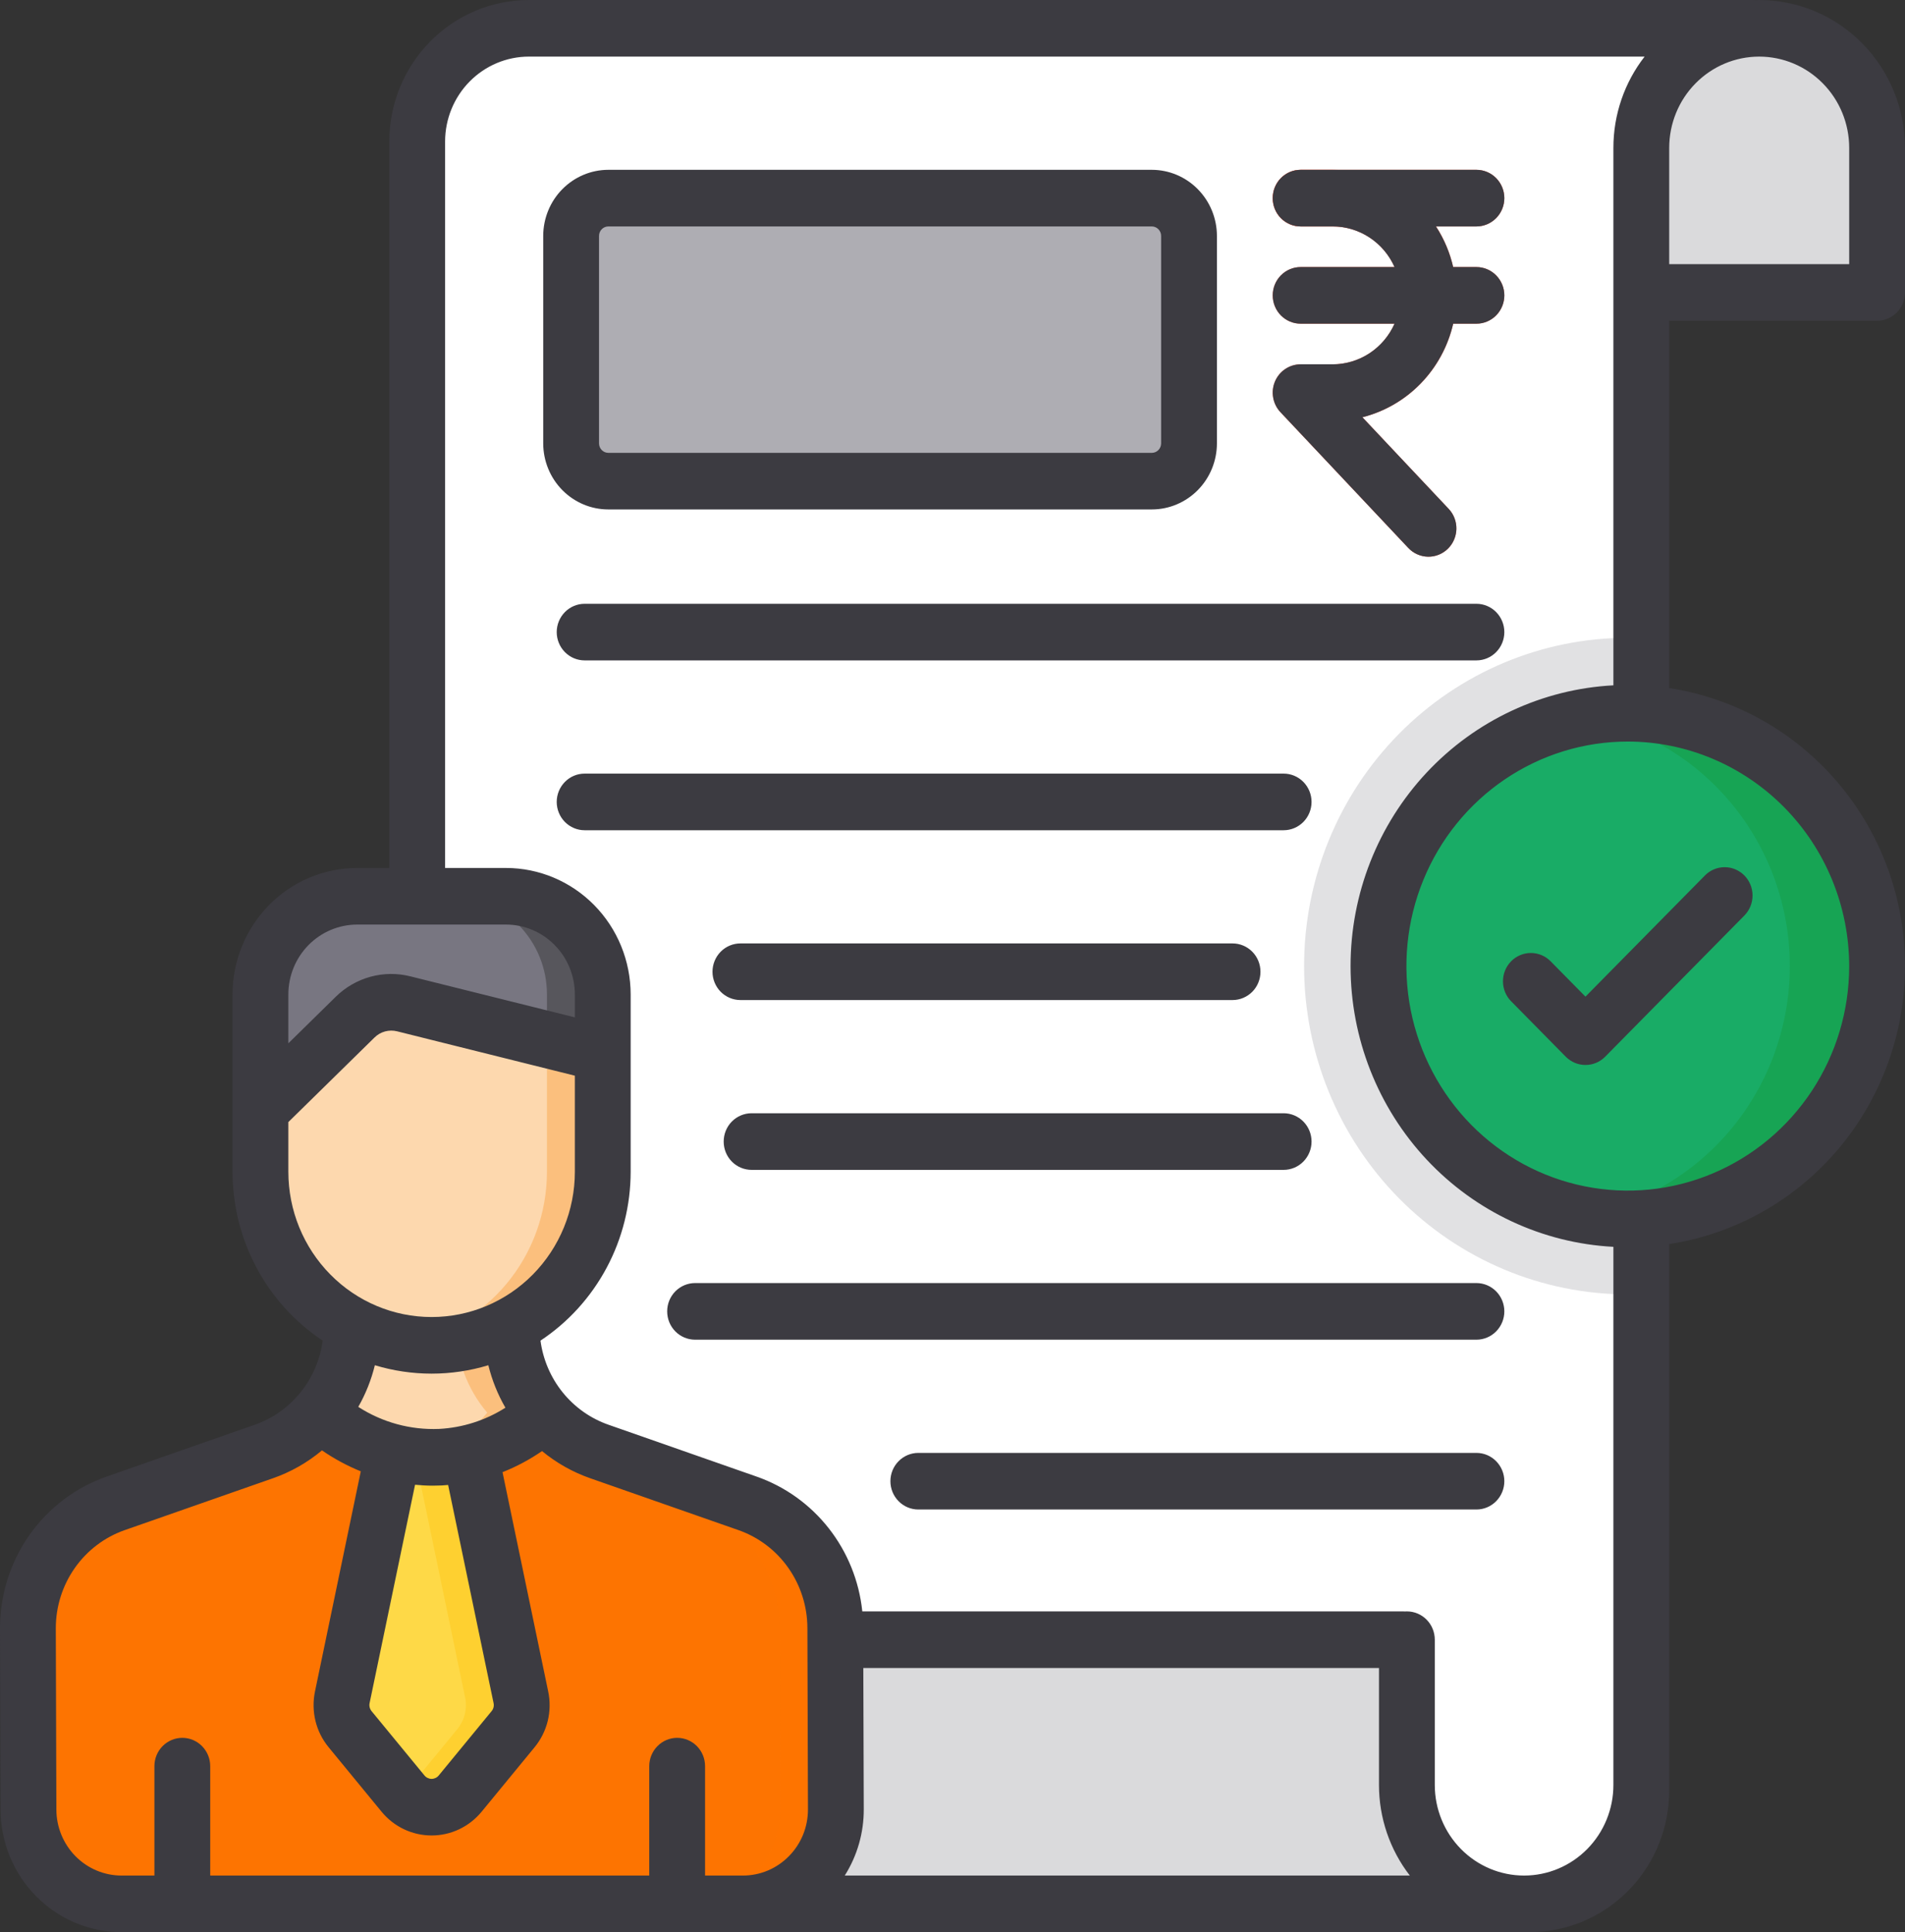 <svg width="71" height="72" viewBox="0 0 71 72" fill="none" xmlns="http://www.w3.org/2000/svg">
<rect x="0" y="0" width="71" height="72" fill="#333333" stroke="none"/>
<path d="M65.332 1.055L61.172 10.898V66.727C61.172 67.281 61.065 67.829 60.855 68.341C60.647 68.853 60.34 69.318 59.954 69.71C59.567 70.102 59.109 70.412 58.604 70.624C58.099 70.836 57.558 70.945 57.012 70.945H11.389L15.549 63.311V5.273C15.549 4.719 15.657 4.171 15.866 3.659C16.075 3.147 16.381 2.682 16.768 2.29C17.154 1.898 17.613 1.588 18.117 1.376C18.622 1.164 19.163 1.055 19.709 1.055H65.332Z" fill="white"/>
<path d="M52.297 61.102H6.812V66.727C6.812 67.845 7.251 68.918 8.031 69.71C8.811 70.501 9.869 70.945 10.973 70.945H57.15" fill="#DADADC"/>
<path d="M52.435 61.102V66.516C52.435 67.691 52.896 68.817 53.715 69.648C54.534 70.479 55.645 70.945 56.804 70.945C57.962 70.945 59.073 70.479 59.892 69.648C60.712 68.817 61.172 67.691 61.172 66.516V61.102" fill="white"/>
<path d="M65.566 1.055C66.731 1.055 67.849 1.524 68.673 2.36C69.497 3.195 69.96 4.329 69.96 5.511V10.898H61.172V5.511C61.172 4.329 61.635 3.195 62.459 2.36C63.283 1.524 64.4 1.055 65.566 1.055Z" fill="#DADADC"/>
<path d="M55.026 8.438H48.475C48.199 8.438 47.934 8.326 47.739 8.129C47.544 7.931 47.435 7.663 47.435 7.383C47.435 7.103 47.544 6.835 47.739 6.637C47.934 6.439 48.199 6.328 48.475 6.328H55.026C55.302 6.328 55.567 6.439 55.762 6.637C55.957 6.835 56.067 7.103 56.067 7.383C56.067 7.663 55.957 7.931 55.762 8.129C55.567 8.326 55.302 8.438 55.026 8.438ZM55.026 12.062H48.475C48.199 12.062 47.934 11.95 47.739 11.753C47.544 11.555 47.435 11.287 47.435 11.007C47.435 10.727 47.544 10.459 47.739 10.261C47.934 10.063 48.199 9.952 48.475 9.952H55.026C55.302 9.952 55.567 10.063 55.762 10.261C55.957 10.459 56.067 10.727 56.067 11.007C56.067 11.287 55.957 11.555 55.762 11.753C55.567 11.95 55.302 12.062 55.026 12.062Z" fill="#EE553D"/>
<path d="M53.24 20.745C53.099 20.745 52.96 20.716 52.831 20.66C52.702 20.604 52.585 20.522 52.488 20.419L47.723 15.36C47.582 15.21 47.488 15.022 47.452 14.819C47.415 14.616 47.438 14.406 47.519 14.216C47.599 14.026 47.732 13.865 47.902 13.751C48.072 13.637 48.271 13.576 48.475 13.576H49.666C50.338 13.576 50.983 13.306 51.458 12.824C51.933 12.342 52.2 11.688 52.2 11.007C52.2 10.325 51.933 9.672 51.458 9.19C50.983 8.708 50.338 8.438 49.666 8.438H48.475C48.199 8.438 47.934 8.326 47.739 8.129C47.544 7.931 47.435 7.663 47.435 7.383C47.435 7.103 47.544 6.835 47.739 6.637C47.934 6.439 48.199 6.328 48.475 6.328H49.666C50.793 6.328 51.881 6.746 52.724 7.504C53.568 8.261 54.109 9.305 54.246 10.44C54.382 11.574 54.105 12.72 53.466 13.661C52.827 14.602 51.871 15.273 50.777 15.549L53.992 18.962C54.133 19.111 54.227 19.299 54.263 19.502C54.3 19.705 54.276 19.915 54.196 20.105C54.116 20.295 53.983 20.457 53.813 20.57C53.643 20.684 53.444 20.745 53.24 20.745Z" fill="#EE553D"/>
<path d="M42.928 7.383H22.673C21.907 7.383 21.286 8.012 21.286 8.789V16.523C21.286 17.3 21.907 17.93 22.673 17.93H42.928C43.694 17.93 44.315 17.3 44.315 16.523V8.789C44.315 8.012 43.694 7.383 42.928 7.383Z" fill="#AEADB3"/>
<path d="M61.172 23.777V48.223C61.006 48.23 60.838 48.234 60.669 48.234C57.469 48.234 54.4 46.945 52.138 44.651C49.875 42.357 48.604 39.245 48.604 36C48.604 32.755 49.875 29.643 52.138 27.349C54.4 25.055 57.469 23.766 60.669 23.766C60.838 23.766 61.006 23.77 61.172 23.777Z" fill="#E1E1E3"/>
<path d="M60.669 45.422C65.8 45.422 69.96 41.204 69.96 36C69.96 30.796 65.8 26.578 60.669 26.578C55.537 26.578 51.378 30.796 51.378 36C51.378 41.204 55.537 45.422 60.669 45.422Z" fill="#19AC66"/>
<path d="M60.669 26.578C60.123 26.579 59.579 26.628 59.042 26.725C61.191 27.112 63.136 28.253 64.538 29.949C65.939 31.645 66.707 33.787 66.707 36C66.707 38.213 65.939 40.355 64.538 42.051C63.136 43.747 61.191 44.888 59.042 45.275C60.312 45.504 61.614 45.463 62.866 45.154C64.118 44.845 65.294 44.275 66.317 43.48C67.341 42.686 68.19 41.684 68.811 40.539C69.432 39.393 69.811 38.129 69.924 36.827C70.038 35.525 69.882 34.213 69.469 32.975C69.055 31.738 68.392 30.6 67.521 29.637C66.651 28.672 65.592 27.903 64.412 27.376C63.233 26.85 61.958 26.578 60.669 26.578Z" fill="#17A454"/>
<path d="M31.152 67.418C31.154 67.881 31.065 68.339 30.892 68.767C30.718 69.195 30.463 69.584 30.141 69.912C29.819 70.239 29.436 70.499 29.015 70.677C28.594 70.854 28.142 70.945 27.686 70.945H4.528C3.61 70.945 2.73 70.576 2.08 69.92C1.43 69.263 1.064 68.371 1.061 67.441L1.04 60.673C1.04 59.648 1.355 58.65 1.941 57.816C2.528 56.982 3.356 56.354 4.311 56.021L9.833 54.089C10.599 53.822 11.287 53.364 11.833 52.757C12.633 51.87 15.184 50.695 15.184 49.437L13.104 45.914H19.067L16.987 49.437C16.987 50.642 19.5 51.771 20.239 52.643C20.799 53.306 21.524 53.805 22.339 54.089L27.86 56.021C28.815 56.354 29.644 56.982 30.23 57.816C30.817 58.65 31.132 59.648 31.132 60.673L31.152 67.418Z" fill="#FD7401"/>
<path d="M31.132 60.673C31.132 59.648 30.817 58.65 30.23 57.816C29.644 56.982 28.816 56.354 27.86 56.021L22.339 54.089C21.524 53.805 20.799 53.306 20.239 52.643C19.5 51.771 16.987 50.642 16.987 49.437L19.067 45.914H16.987L15.046 49.202L15.185 49.437C15.181 49.616 15.135 49.791 15.05 49.949C15.592 50.96 17.526 51.896 18.159 52.643C18.719 53.306 19.444 53.805 20.259 54.089L25.78 56.021C26.735 56.354 27.564 56.982 28.15 57.816C28.737 58.65 29.052 59.648 29.052 60.673L29.073 67.418C29.074 67.881 28.985 68.339 28.812 68.767C28.638 69.195 28.383 69.584 28.061 69.912C27.739 70.239 27.356 70.499 26.935 70.677C26.514 70.854 26.062 70.945 25.606 70.945H27.686C28.142 70.945 28.594 70.854 29.015 70.677C29.436 70.499 29.819 70.239 30.141 69.912C30.463 69.584 30.718 69.195 30.892 68.767C31.065 68.339 31.154 67.881 31.153 67.418L31.132 60.673Z" fill="#FD7401" fill-opacity="0.8"/>
<path d="M17.517 54.143L19.414 63.247C19.457 63.455 19.453 63.67 19.403 63.876C19.352 64.083 19.256 64.275 19.122 64.438L17.151 66.836C17.021 66.995 16.858 67.122 16.674 67.21C16.49 67.297 16.289 67.342 16.086 67.342C15.883 67.342 15.682 67.297 15.498 67.21C15.314 67.122 15.151 66.995 15.021 66.836L13.049 64.438C12.915 64.275 12.819 64.082 12.769 63.876C12.718 63.67 12.715 63.455 12.758 63.247L14.656 54.124L17.517 54.143Z" fill="#FED947"/>
<path d="M19.413 63.247L17.517 54.143L14.656 54.124L14.653 54.138L15.437 54.143L17.334 63.247C17.377 63.455 17.373 63.67 17.323 63.876C17.272 64.083 17.176 64.275 17.042 64.438L15.071 66.836C15.063 66.846 15.054 66.854 15.046 66.864C15.178 67.016 15.341 67.138 15.524 67.22C15.706 67.303 15.905 67.344 16.105 67.341C16.305 67.339 16.502 67.292 16.682 67.205C16.863 67.118 17.023 66.992 17.151 66.836L19.122 64.438C19.256 64.275 19.352 64.083 19.403 63.876C19.453 63.67 19.457 63.455 19.413 63.247V63.247Z" fill="#FED030"/>
<path d="M20.239 52.643L20.02 52.899C18.991 53.733 17.732 54.223 16.417 54.301C15.641 54.342 14.864 54.236 14.126 53.987C13.734 53.851 13.356 53.676 12.997 53.466C12.637 53.26 12.298 53.018 11.937 52.814C11.902 52.795 11.868 52.776 11.833 52.757C12.651 51.85 13.105 50.666 13.104 49.437V45.914H19.067V49.437C19.067 50.613 19.483 51.751 20.239 52.643Z" fill="#FDD8AE"/>
<path d="M19.067 49.437V45.914H16.987V49.437C16.987 50.613 17.402 51.751 18.159 52.643L17.94 52.899C17.101 53.577 16.107 54.031 15.049 54.219C15.501 54.298 15.96 54.325 16.417 54.301C17.732 54.223 18.991 53.733 20.02 52.899L20.239 52.643C19.483 51.751 19.067 50.613 19.067 49.437Z" fill="#FBBF7D"/>
<path d="M20.385 37.055L22.465 39.257V43.664C22.465 45.38 21.793 47.025 20.596 48.238C19.4 49.451 17.778 50.133 16.086 50.133C14.394 50.133 12.772 49.451 11.575 48.238C10.379 47.025 9.707 45.38 9.707 43.664V41.366L11.787 37.055C11.787 35.035 11.321 35.508 13.312 35.508H18.859C20.851 35.508 20.385 35.035 20.385 37.055Z" fill="#FDD8AE"/>
<path d="M20.385 37.055V43.664C20.384 45.197 19.848 46.68 18.87 47.849C17.892 49.017 16.537 49.796 15.046 50.046C15.959 50.199 16.894 50.149 17.787 49.899C18.679 49.649 19.507 49.205 20.213 48.597C20.919 47.99 21.486 47.234 21.875 46.382C22.264 45.53 22.465 44.603 22.465 43.664V39.257L20.385 37.055ZM13.312 35.508C12.362 35.508 11.972 35.401 11.823 35.508H13.312ZM19.21 35.503C19.932 35.615 20.385 35.985 20.385 37.055C20.385 35.164 20.793 35.458 19.21 35.503Z" fill="#FBBF7D"/>
<path d="M22.465 37.055V39.257L15.049 37.408C14.73 37.328 14.396 37.332 14.079 37.419C13.761 37.505 13.471 37.672 13.235 37.904L9.707 41.366V37.055C9.707 36.085 10.087 35.155 10.763 34.469C11.439 33.784 12.356 33.398 13.312 33.398H18.859C19.816 33.398 20.733 33.784 21.409 34.469C22.085 35.155 22.465 36.085 22.465 37.055Z" fill="#787681"/>
<path d="M18.859 33.398H16.779C17.735 33.398 18.653 33.784 19.329 34.469C20.005 35.155 20.385 36.085 20.385 37.055V38.738L22.465 39.257V37.055C22.465 36.085 22.085 35.155 21.409 34.469C20.733 33.784 19.816 33.398 18.859 33.398Z" fill="#57565C"/>
<path d="M55.027 22.5H21.789C21.513 22.5 21.249 22.611 21.054 22.809C20.859 23.007 20.749 23.275 20.749 23.555C20.749 23.834 20.859 24.103 21.054 24.3C21.249 24.498 21.513 24.609 21.789 24.609H55.027C55.303 24.609 55.567 24.498 55.762 24.3C55.957 24.103 56.067 23.834 56.067 23.555C56.067 23.275 55.957 23.007 55.762 22.809C55.567 22.611 55.303 22.5 55.027 22.5ZM47.435 11.007C47.435 11.287 47.544 11.555 47.739 11.753C47.934 11.95 48.199 12.062 48.475 12.062H51.974C51.774 12.512 51.449 12.895 51.04 13.164C50.631 13.432 50.154 13.576 49.666 13.576H48.475C48.271 13.576 48.072 13.637 47.902 13.751C47.732 13.864 47.599 14.026 47.519 14.216C47.438 14.406 47.415 14.616 47.452 14.819C47.488 15.022 47.582 15.21 47.723 15.36L52.488 20.419C52.678 20.621 52.94 20.738 53.216 20.745C53.492 20.751 53.759 20.646 53.958 20.453C54.158 20.26 54.273 19.994 54.28 19.714C54.286 19.435 54.183 19.164 53.992 18.962L50.777 15.549C51.603 15.339 52.355 14.903 52.952 14.287C53.549 13.672 53.967 12.902 54.161 12.062H55.027C55.303 12.062 55.567 11.951 55.762 11.753C55.957 11.555 56.067 11.287 56.067 11.007C56.067 10.727 55.957 10.459 55.762 10.261C55.567 10.063 55.303 9.952 55.027 9.952H54.16C54.037 9.413 53.819 8.9 53.518 8.438H55.027C55.303 8.438 55.567 8.326 55.762 8.129C55.957 7.931 56.067 7.663 56.067 7.383C56.067 7.103 55.957 6.835 55.762 6.637C55.567 6.439 55.303 6.328 55.027 6.328H48.475C48.199 6.328 47.934 6.439 47.739 6.637C47.544 6.835 47.435 7.103 47.435 7.383C47.435 7.663 47.544 7.931 47.739 8.129C47.934 8.326 48.199 8.438 48.475 8.438H49.666C50.154 8.438 50.631 8.581 51.04 8.85C51.449 9.119 51.774 9.501 51.974 9.952H48.475C48.199 9.952 47.934 10.063 47.739 10.261C47.544 10.459 47.435 10.727 47.435 11.007ZM57.795 35.824C57.698 35.725 57.584 35.647 57.457 35.593C57.331 35.54 57.195 35.512 57.058 35.512C56.921 35.511 56.786 35.538 56.659 35.592C56.532 35.645 56.417 35.722 56.321 35.821C56.224 35.919 56.147 36.035 56.095 36.164C56.042 36.292 56.016 36.43 56.016 36.569C56.016 36.708 56.044 36.845 56.096 36.973C56.149 37.101 56.226 37.218 56.324 37.315L58.355 39.376C58.452 39.474 58.567 39.552 58.693 39.605C58.819 39.658 58.954 39.685 59.091 39.685C59.228 39.685 59.363 39.658 59.489 39.605C59.615 39.552 59.73 39.474 59.827 39.376L65.014 34.116C65.11 34.018 65.187 33.901 65.239 33.773C65.291 33.645 65.318 33.508 65.318 33.37C65.318 33.231 65.291 33.094 65.239 32.966C65.187 32.838 65.11 32.722 65.014 32.624C64.917 32.526 64.802 32.448 64.676 32.395C64.55 32.342 64.415 32.315 64.278 32.315C64.142 32.315 64.006 32.342 63.88 32.395C63.754 32.448 63.639 32.526 63.543 32.624L59.091 37.139L57.795 35.824ZM22.673 18.984H42.928C43.571 18.984 44.188 18.724 44.643 18.263C45.098 17.801 45.354 17.176 45.355 16.523V8.789C45.354 8.137 45.098 7.511 44.643 7.05C44.188 6.588 43.571 6.329 42.928 6.328H22.673C22.029 6.329 21.413 6.588 20.958 7.05C20.503 7.511 20.247 8.137 20.246 8.789V16.523C20.247 17.176 20.503 17.801 20.958 18.263C21.413 18.724 22.029 18.984 22.673 18.984ZM22.326 8.789C22.326 8.696 22.363 8.607 22.428 8.541C22.493 8.475 22.581 8.438 22.673 8.438H42.928C43.02 8.438 43.108 8.475 43.173 8.541C43.238 8.607 43.275 8.696 43.275 8.789V16.523C43.275 16.617 43.238 16.706 43.173 16.772C43.108 16.838 43.02 16.875 42.928 16.875H22.673C22.581 16.875 22.493 16.838 22.428 16.772C22.363 16.706 22.326 16.617 22.326 16.523V8.789ZM24.866 48.867C24.866 49.147 24.975 49.415 25.17 49.613C25.365 49.811 25.63 49.922 25.906 49.922H55.027C55.303 49.922 55.567 49.811 55.762 49.613C55.957 49.415 56.067 49.147 56.067 48.867C56.067 48.587 55.957 48.319 55.762 48.121C55.567 47.924 55.303 47.812 55.027 47.812H25.906C25.63 47.812 25.365 47.924 25.17 48.121C24.975 48.319 24.866 48.587 24.866 48.867ZM69.96 11.953C70.236 11.953 70.5 11.842 70.695 11.644C70.89 11.446 71 11.178 71 10.898V5.511C70.998 4.05 70.425 2.649 69.406 1.616C68.388 0.583 67.006 0.002 65.566 0C65.514 0 65.462 0.003 65.41 0.004C65.384 0.002 65.358 0 65.332 0H19.709C18.33 0.002 17.009 0.558 16.034 1.546C15.059 2.535 14.51 3.875 14.509 5.273V32.344H13.312C12.081 32.345 10.9 32.842 10.029 33.725C9.158 34.608 8.668 35.806 8.667 37.055V43.664C8.668 44.913 8.975 46.143 9.562 47.242C10.149 48.341 10.996 49.274 12.027 49.957C11.933 50.666 11.646 51.335 11.198 51.888C10.751 52.442 10.161 52.858 9.494 53.092L3.973 55.023C2.813 55.429 1.807 56.192 1.094 57.205C0.382 58.218 -0 59.432 4.21017e-07 60.676L0.021 67.444C0.026 68.653 0.504 69.811 1.348 70.664C2.192 71.518 3.335 71.998 4.528 72H57.15C57.188 72 57.226 71.998 57.263 71.993C58.597 71.927 59.854 71.343 60.775 70.362C61.696 69.382 62.211 68.081 62.212 66.727V46.359C64.657 45.985 66.888 44.733 68.501 42.833C70.113 40.932 71 38.507 71 36C71 33.493 70.113 31.068 68.501 29.168C66.888 27.267 64.657 26.015 62.212 25.641V11.953H69.96ZM10.747 37.055C10.748 36.365 11.018 35.704 11.499 35.216C11.98 34.728 12.632 34.454 13.312 34.453H18.859C19.54 34.454 20.192 34.728 20.672 35.216C21.154 35.704 21.424 36.365 21.425 37.055V37.911L15.296 36.383C14.807 36.259 14.294 36.264 13.806 36.398C13.319 36.532 12.873 36.789 12.511 37.146L10.747 38.878V37.055ZM10.747 43.664V41.813L13.958 38.662C14.067 38.554 14.202 38.476 14.349 38.436C14.497 38.396 14.652 38.394 14.8 38.431L21.425 40.084V43.664C21.425 45.1 20.862 46.477 19.861 47.492C18.86 48.508 17.502 49.078 16.086 49.078C14.67 49.078 13.312 48.508 12.311 47.492C11.309 46.477 10.747 45.1 10.747 43.664ZM16.367 53.247C15.303 53.292 14.251 53.005 13.353 52.426C13.63 51.941 13.838 51.418 13.971 50.874C15.351 51.292 16.821 51.292 18.201 50.874C18.337 51.43 18.551 51.963 18.837 52.457C18.093 52.929 17.243 53.201 16.367 53.247ZM18.323 63.763L16.352 66.161C16.32 66.201 16.279 66.233 16.233 66.254C16.187 66.276 16.137 66.288 16.086 66.288C16.035 66.288 15.985 66.276 15.939 66.254C15.893 66.233 15.852 66.201 15.82 66.161L13.848 63.763C13.815 63.722 13.791 63.674 13.778 63.622C13.765 63.571 13.764 63.517 13.775 63.465L15.469 55.328C15.682 55.348 15.899 55.362 16.126 55.362C16.238 55.362 16.352 55.359 16.467 55.354C16.547 55.35 16.624 55.342 16.702 55.336L18.396 63.465C18.407 63.517 18.406 63.571 18.394 63.622C18.381 63.674 18.357 63.722 18.323 63.763ZM29.404 69.168C29.179 69.397 28.911 69.58 28.616 69.704C28.321 69.828 28.005 69.891 27.686 69.891H26.278V65.814C26.278 65.534 26.169 65.266 25.974 65.068C25.779 64.87 25.514 64.759 25.238 64.759C24.962 64.759 24.698 64.87 24.503 65.068C24.308 65.266 24.198 65.534 24.198 65.814V69.891H7.835V65.814C7.835 65.534 7.725 65.266 7.53 65.068C7.335 64.87 7.071 64.759 6.795 64.759C6.519 64.759 6.255 64.87 6.059 65.068C5.864 65.266 5.755 65.534 5.755 65.814V69.891H4.528C3.886 69.89 3.27 69.631 2.816 69.172C2.361 68.712 2.104 68.089 2.101 67.438L2.08 60.673C2.08 59.868 2.328 59.083 2.789 58.428C3.249 57.773 3.9 57.28 4.65 57.018L10.172 55.086C10.838 54.854 11.457 54.502 12 54.047C12.453 54.359 12.938 54.621 13.447 54.828L11.74 63.029C11.664 63.393 11.67 63.77 11.758 64.131C11.846 64.492 12.015 64.828 12.251 65.113L14.222 67.512C14.449 67.789 14.734 68.012 15.056 68.165C15.379 68.318 15.73 68.397 16.086 68.397C16.442 68.397 16.793 68.318 17.115 68.165C17.437 68.012 17.722 67.789 17.95 67.512L19.921 65.113C20.157 64.828 20.325 64.492 20.414 64.131C20.502 63.77 20.508 63.393 20.431 63.029L18.729 54.859C19.247 54.654 19.741 54.39 20.202 54.073C20.738 54.515 21.346 54.858 21.999 55.086L27.522 57.018C28.273 57.281 28.924 57.774 29.384 58.43C29.845 59.086 30.092 59.871 30.092 60.676L30.113 67.421C30.114 67.746 30.053 68.067 29.931 68.367C29.809 68.666 29.63 68.939 29.404 69.168ZM31.484 69.891C31.951 69.152 32.197 68.292 32.193 67.415L32.176 62.156H51.395V66.516C51.395 67.74 51.8 68.928 52.545 69.891H31.484ZM60.132 61.096L60.132 61.102V66.516C60.132 67.411 59.781 68.269 59.157 68.902C58.533 69.535 57.686 69.891 56.804 69.891C55.921 69.891 55.074 69.535 54.45 68.902C53.826 68.269 53.475 67.411 53.475 66.516V61.102C53.475 60.822 53.366 60.554 53.171 60.356C52.976 60.158 52.711 60.047 52.435 60.047C52.412 60.047 52.389 60.049 52.366 60.05C52.343 60.049 52.32 60.047 52.297 60.047H32.138C32.021 58.916 31.588 57.843 30.89 56.953C30.193 56.064 29.259 55.394 28.2 55.024L22.677 53.091C22.01 52.858 21.42 52.441 20.973 51.888C20.526 51.335 20.239 50.666 20.144 49.957C21.176 49.274 22.023 48.341 22.61 47.242C23.197 46.143 23.504 44.913 23.505 43.664V37.055C23.503 35.806 23.014 34.608 22.143 33.725C21.272 32.842 20.091 32.345 18.859 32.344H16.589V5.273C16.59 4.435 16.919 3.63 17.504 3.037C18.089 2.444 18.882 2.11 19.709 2.109H61.295C60.541 3.078 60.131 4.276 60.132 5.511V10.898L60.132 10.904V25.538C57.488 25.677 54.998 26.84 53.175 28.786C51.352 30.733 50.336 33.315 50.336 36C50.336 38.685 51.352 41.267 53.175 43.214C54.998 45.16 57.488 46.323 60.132 46.462V61.096ZM68.92 36C68.92 37.655 68.436 39.273 67.529 40.649C66.622 42.025 65.334 43.097 63.826 43.73C62.319 44.364 60.66 44.529 59.059 44.206C57.459 43.884 55.988 43.087 54.834 41.916C53.681 40.746 52.895 39.255 52.576 37.632C52.258 36.009 52.421 34.327 53.046 32.798C53.67 31.269 54.728 29.962 56.085 29.043C57.441 28.123 59.037 27.633 60.669 27.633C62.856 27.635 64.953 28.518 66.5 30.086C68.047 31.655 68.917 33.782 68.92 36ZM62.212 9.844V5.511C62.212 4.608 62.565 3.743 63.194 3.106C63.823 2.468 64.676 2.109 65.566 2.109C66.455 2.109 67.308 2.468 67.937 3.106C68.566 3.743 68.92 4.608 68.92 5.511V9.844H62.212ZM55.027 54.141H34.226C33.95 54.141 33.686 54.252 33.491 54.45C33.295 54.647 33.186 54.916 33.186 55.195C33.186 55.475 33.295 55.743 33.491 55.941C33.686 56.139 33.95 56.25 34.226 56.25H55.027C55.303 56.25 55.567 56.139 55.762 55.941C55.957 55.743 56.067 55.475 56.067 55.195C56.067 54.916 55.957 54.647 55.762 54.45C55.567 54.252 55.303 54.141 55.027 54.141ZM45.938 37.266C46.214 37.266 46.478 37.154 46.674 36.957C46.869 36.759 46.978 36.491 46.978 36.211C46.978 35.931 46.869 35.663 46.674 35.465C46.478 35.267 46.214 35.156 45.938 35.156H27.596C27.32 35.156 27.055 35.267 26.86 35.465C26.665 35.663 26.555 35.931 26.555 36.211C26.555 36.491 26.665 36.759 26.86 36.957C27.055 37.154 27.32 37.266 27.596 37.266H45.938ZM48.882 29.883C48.882 29.603 48.772 29.335 48.577 29.137C48.382 28.939 48.117 28.828 47.842 28.828H21.789C21.513 28.828 21.249 28.939 21.054 29.137C20.859 29.335 20.749 29.603 20.749 29.883C20.749 30.163 20.859 30.431 21.054 30.629C21.249 30.826 21.513 30.938 21.789 30.938H47.842C48.117 30.938 48.382 30.826 48.577 30.629C48.772 30.431 48.882 30.163 48.882 29.883ZM28.012 43.594H47.842C48.117 43.594 48.382 43.483 48.577 43.285C48.772 43.087 48.882 42.819 48.882 42.539C48.882 42.259 48.772 41.991 48.577 41.793C48.382 41.596 48.117 41.484 47.842 41.484H28.012C27.736 41.484 27.471 41.596 27.276 41.793C27.081 41.991 26.972 42.259 26.972 42.539C26.972 42.819 27.081 43.087 27.276 43.285C27.471 43.483 27.736 43.594 28.012 43.594Z" fill="#3C3B41"/>
</svg>
